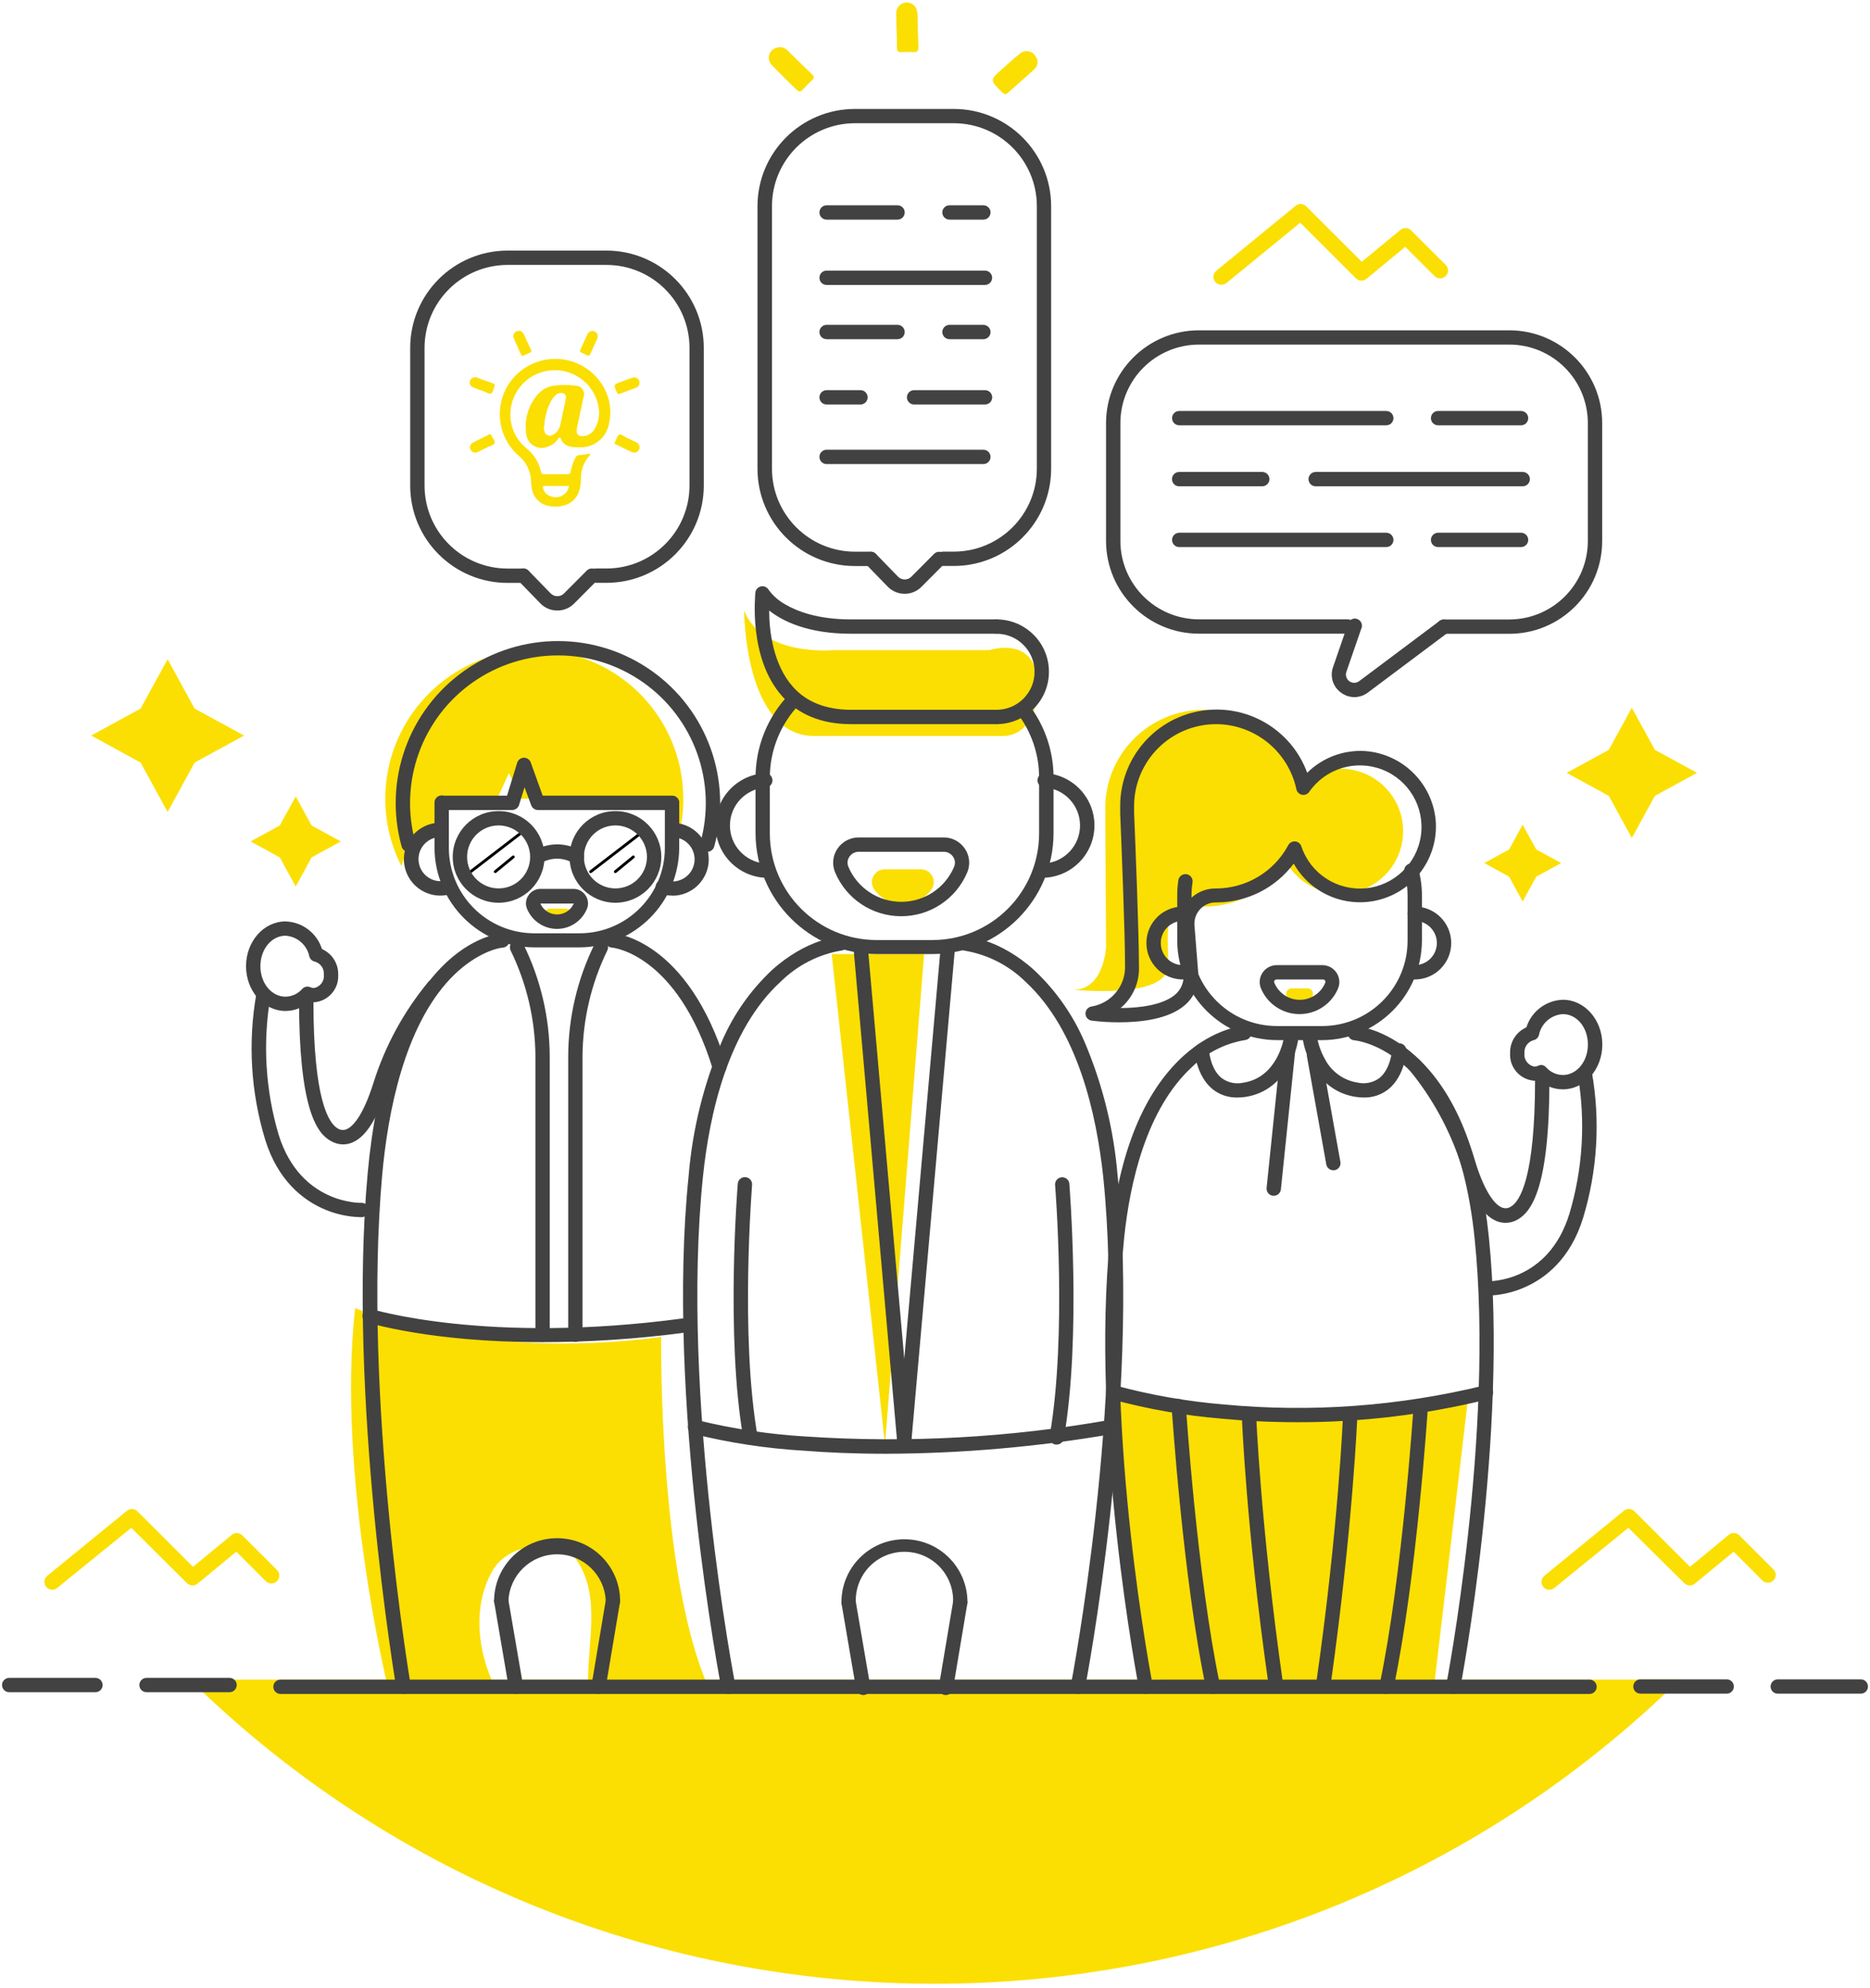 <?xml version="1.0" encoding="UTF-8"?>
<svg width="316px" height="336px" viewBox="0 0 316 336" version="1.1" xmlns="http://www.w3.org/2000/svg" xmlns:xlink="http://www.w3.org/1999/xlink">
    <!-- Generator: sketchtool 42 (36781) - http://www.bohemiancoding.com/sketch -->
    <title>801AD504-9157-4A33-8FB9-552B6019F758</title>
    <desc>Created with sketchtool.</desc>
    <defs></defs>
    <g id="grids-GUI" stroke="none" stroke-width="1" fill="none" fill-rule="evenodd">
        <g id="Ahaa-Slider-Xman-Simulation" transform="translate(-722, -143)" fill-rule="nonzero">
            <g id="-g-01_productive_social_media.svg" transform="translate(722, 143)">
                <g id="01_productive_social_media">
                    <g id="Layer_4">
                        <path d="M283.836,283.852 C213.935,352.391 101.974,352.391 32.074,283.852 L283.836,283.852 Z" id="Shape" fill="#FBDF02"></path>
                        <path d="M125.745,103.179 C125.745,103.179 125.745,124.388 137.618,124.388 L169.613,124.388 C169.613,124.388 175.324,124.591 175.324,115.886 C175.324,107.182 167.187,109.877 167.187,109.877 L140.801,109.877 C140.801,109.877 128.804,110.981 125.745,103.179 Z" id="Shape" fill="#FBDF02"></path>
                        <path d="M115.475,134.998 C115.477,137.394 115.135,139.779 114.46,142.078 L112.496,134.998 L88.029,134.998 L86.008,130.657 L83.514,136.057 L74.486,136.057 L74.486,139.496 C70.355,139.767 68.561,143.871 67.838,146.386 C63.119,137.104 64.609,125.878 71.586,118.146 C78.564,110.415 89.588,107.776 99.315,111.509 C109.042,115.243 115.462,124.576 115.464,134.986 L115.475,134.998 Z" id="Shape" fill="#FBDF02"></path>
                        <ellipse id="Oval" fill="#FBDF02" cx="203.414" cy="136.587" rx="16.646" ry="16.631"></ellipse>
                        <ellipse id="Oval" fill="#FBDF02" cx="226.538" cy="140.466" rx="10.563" ry="10.554"></ellipse>
                        <path d="M186.767,137.659 L186.903,160.085 C186.903,160.085 186.564,167.256 181.418,167.256 C181.418,167.256 197.41,168.97 197.41,163.118 C197.41,157.266 196.507,153.06 201.1,153.06 C205.693,153.06 186.767,137.659 186.767,137.659 Z" id="Shape" fill="#FBDF02"></path>
                        <polygon id="Shape" fill="#FBDF02" points="23.756 119.754 15.405 124.309 23.756 128.875 28.327 137.219 32.887 128.875 41.238 124.309 32.887 119.754 28.327 111.41"></polygon>
                        <polygon id="Shape" fill="#FBDF02" points="47.276 139.508 42.344 142.202 47.276 144.897 49.973 149.824 52.659 144.897 57.591 142.202 52.659 139.508 49.973 134.592"></polygon>
                        <polygon id="Shape" fill="#FBDF02" points="279.649 126.722 286.77 130.612 279.649 134.501 275.755 141.616 271.862 134.501 264.74 130.612 271.862 126.722 275.755 119.607"></polygon>
                        <polygon id="Shape" fill="#FBDF02" points="259.605 143.567 263.804 145.856 259.605 148.156 257.303 152.35 255.012 148.156 250.814 145.856 255.012 143.567 257.303 139.372"></polygon>
                        <path d="M187.76,236.463 L194.035,283.819 L242.338,284.946 L247.981,237.151 C247.981,237.151 210.219,241.559 187.76,236.463 Z" id="Shape" fill="#FBDF02"></path>
                        <polygon id="Shape" fill="#FBDF02" points="140.541 161.235 149.547 244.13 156.16 161.235"></polygon>
                        <path d="M111.729,225.943 C80.038,230.16 60.006,221.061 60.006,221.061 C56.891,249.452 65.457,284.777 65.457,284.777 L83.514,284.867 C80.648,278.869 79.982,271.698 82.894,266.071 C84.835,261.956 89.925,260.501 94.777,261.708 C95.394,261.799 95.978,262.047 96.47,262.43 C101.989,268.653 99.201,277.256 99.371,284.98 L119.685,285.081 C111.198,265.925 111.729,225.943 111.729,225.943 Z" id="Shape" fill="#FBDF02"></path>
                        <path d="M155.641,146.915 C156.441,146.923 157.171,147.369 157.541,148.076 C157.912,148.784 157.863,149.638 157.413,150.298 C156.298,151.87 154.489,152.805 152.56,152.805 C150.632,152.805 148.823,151.87 147.707,150.298 C147.258,149.638 147.208,148.784 147.579,148.076 C147.95,147.369 148.68,146.923 149.479,146.915 L155.641,146.915 Z" id="Shape" fill="#FBDF02"></path>
                        <path d="M220.94,167.03 C221.291,167.029 221.613,167.224 221.775,167.535 C221.937,167.846 221.911,168.221 221.708,168.507 C221.229,169.192 220.445,169.6 219.609,169.6 C218.773,169.6 217.989,169.192 217.51,168.507 C217.307,168.221 217.281,167.846 217.442,167.535 C217.604,167.224 217.926,167.029 218.277,167.03 L220.94,167.03 Z" id="Shape" fill="#FBDF02"></path>
                        <path d="M95.579,153.557 C95.93,153.555 96.252,153.75 96.413,154.061 C96.575,154.372 96.549,154.748 96.346,155.034 C95.867,155.718 95.083,156.126 94.247,156.126 C93.411,156.126 92.627,155.718 92.148,155.034 C91.945,154.748 91.919,154.372 92.081,154.061 C92.242,153.75 92.564,153.555 92.915,153.557 L95.579,153.557 Z" id="Shape" fill="#FBDF02"></path>
                        <path d="M79.553,147.547 C79.442,147.56 79.336,147.493 79.301,147.387 C79.265,147.28 79.309,147.164 79.406,147.107 L87.724,140.714 C87.792,140.662 87.884,140.65 87.963,140.683 C88.043,140.716 88.099,140.789 88.11,140.875 C88.121,140.96 88.086,141.045 88.017,141.097 L79.7,147.49 C79.659,147.525 79.607,147.545 79.553,147.547 Z" id="Shape" fill="#000000"></path>
                        <path d="M83.706,147.547 C83.6,147.556 83.501,147.493 83.464,147.393 C83.427,147.293 83.461,147.18 83.548,147.118 L86.584,144.627 C86.651,144.572 86.741,144.557 86.821,144.588 C86.902,144.618 86.96,144.689 86.974,144.774 C86.988,144.859 86.955,144.944 86.889,144.999 L83.853,147.49 C83.812,147.525 83.76,147.545 83.706,147.547 L83.706,147.547 Z" id="Shape" fill="#000000"></path>
                        <path d="M99.833,147.547 C99.722,147.56 99.617,147.493 99.581,147.387 C99.546,147.28 99.59,147.164 99.687,147.107 L108.004,140.714 C108.073,140.662 108.164,140.65 108.244,140.683 C108.323,140.716 108.379,140.789 108.391,140.875 C108.402,140.96 108.366,141.045 108.298,141.097 L99.98,147.49 C99.939,147.525 99.887,147.545 99.833,147.547 L99.833,147.547 Z" id="Shape" fill="#000000"></path>
                        <path d="M103.998,147.547 C103.892,147.556 103.792,147.493 103.755,147.393 C103.719,147.293 103.753,147.18 103.84,147.118 L106.876,144.627 C106.942,144.572 107.033,144.557 107.113,144.588 C107.194,144.618 107.252,144.689 107.266,144.774 C107.279,144.859 107.247,144.944 107.18,144.999 L104.145,147.49 C104.104,147.525 104.052,147.545 103.998,147.547 Z" id="Shape" fill="#000000"></path>
                        <path d="M8.848,268.665 C8.281,268.67 7.772,268.316 7.581,267.782 C7.39,267.248 7.559,266.652 8.002,266.297 L21.443,255.326 C21.972,254.895 22.743,254.934 23.226,255.416 L32.616,264.797 L39.161,259.397 C39.693,258.958 40.471,258.997 40.956,259.487 L46.802,265.327 C47.325,265.847 47.328,266.693 46.807,267.216 C46.287,267.739 45.441,267.741 44.917,267.221 L39.929,262.238 L33.383,267.639 C32.852,268.077 32.073,268.038 31.589,267.548 L22.188,258.201 L9.683,268.349 C9.449,268.547 9.154,268.659 8.848,268.665 Z" id="Shape" fill="#FBDF02"></path>
                        <path d="M261.829,268.665 C261.261,268.67 260.753,268.316 260.562,267.782 C260.371,267.248 260.54,266.652 260.982,266.297 L274.412,255.315 C274.942,254.883 275.712,254.922 276.195,255.405 L285.585,264.786 L292.131,259.385 C292.662,258.947 293.44,258.986 293.925,259.475 L299.771,265.316 C300.193,265.837 300.161,266.589 299.697,267.073 C299.233,267.556 298.482,267.62 297.943,267.221 L292.955,262.238 L286.409,267.639 C285.877,268.077 285.099,268.038 284.614,267.548 L275.168,258.201 L262.675,268.349 C262.438,268.55 262.139,268.661 261.829,268.665 L261.829,268.665 Z" id="Shape" fill="#FBDF02"></path>
                        <path d="M206.393,48.122 C205.826,48.128 205.317,47.773 205.126,47.239 C204.936,46.706 205.104,46.11 205.547,45.755 L218.943,34.773 C219.472,34.341 220.243,34.38 220.726,34.863 L230.116,44.244 L236.661,38.843 C237.193,38.405 237.971,38.444 238.456,38.933 L244.302,44.774 C244.822,45.294 244.822,46.137 244.302,46.657 C243.781,47.177 242.938,47.177 242.417,46.657 L237.463,41.718 L230.917,47.119 C230.386,47.557 229.607,47.518 229.123,47.029 L219.722,37.637 L207.228,47.852 C206.989,48.034 206.694,48.129 206.393,48.122 Z" id="Shape" fill="#FBDF02"></path>
                        <path d="M157.526,161.235 L148.136,161.235 C136.841,161.222 127.688,152.078 127.675,140.793 L127.675,131.412 C127.676,126.126 129.741,121.05 133.431,117.262 C133.895,116.782 134.661,116.77 135.141,117.234 C135.621,117.697 135.633,118.462 135.169,118.942 C131.91,122.289 130.087,126.776 130.09,131.446 L130.09,140.827 C130.09,150.79 138.175,158.867 148.148,158.867 L157.537,158.867 C167.51,158.867 175.594,150.79 175.594,140.827 L175.594,131.446 C175.605,127.499 174.303,123.659 171.893,120.532 C171.484,119.999 171.586,119.237 172.118,118.829 C172.651,118.421 173.414,118.522 173.823,119.054 C176.564,122.608 178.045,126.971 178.032,131.457 L178.032,140.838 C177.995,152.123 168.821,161.247 157.526,161.235 Z" id="Shape" fill="#424242"></path>
                        <path d="M97.949,160.107 L90.286,160.107 C80.989,160.07 73.462,152.55 73.425,143.262 L73.425,135.64 C73.425,134.971 73.968,134.428 74.638,134.428 C75.308,134.428 75.851,134.971 75.851,135.64 L75.851,143.262 C75.842,147.094 77.359,150.772 80.066,153.485 C82.774,156.199 86.451,157.725 90.286,157.728 L97.915,157.728 C105.884,157.722 112.343,151.269 112.349,143.307 L112.349,135.685 C112.349,135.016 112.892,134.473 113.562,134.473 C114.233,134.473 114.776,135.016 114.776,135.685 L114.776,143.307 C114.714,152.565 107.215,160.052 97.949,160.107 Z" id="Shape" fill="#424242"></path>
                        <path d="M123.071,286.277 C122.481,286.273 121.979,285.844 121.886,285.262 C121.795,284.777 112.473,236.395 116.378,198.612 C117.027,190.847 118.909,183.235 121.953,176.062 C123.925,171.476 126.821,167.346 130.463,163.93 C136.331,158.63 141.749,158.292 141.952,158.236 C142.383,158.208 142.797,158.411 143.037,158.771 C143.277,159.13 143.307,159.59 143.116,159.977 C142.925,160.364 142.541,160.62 142.11,160.649 L142.11,160.649 C138.272,161.318 134.729,163.139 131.953,165.869 C123.014,174.032 119.877,188.295 118.782,198.894 C114.922,236.328 124.165,284.348 124.267,284.833 C124.33,285.149 124.264,285.477 124.084,285.743 C123.904,286.01 123.624,286.194 123.308,286.254 L123.071,286.277 Z" id="Shape" fill="#424242"></path>
                        <path d="M182.14,286.277 L181.903,286.277 C181.587,286.217 181.307,286.033 181.127,285.766 C180.947,285.499 180.881,285.171 180.944,284.856 C181.034,284.371 190.288,236.373 186.429,198.917 C185.3,188.352 182.174,174.111 173.281,165.903 C170.504,163.173 166.961,161.352 163.124,160.682 C162.457,160.639 161.952,160.063 161.995,159.397 C162.039,158.731 162.615,158.226 163.282,158.27 C163.507,158.27 168.925,158.675 174.771,163.963 C178.412,167.38 181.309,171.51 183.28,176.096 C186.325,183.269 188.207,190.881 188.855,198.646 C192.76,236.44 183.438,284.811 183.348,285.296 C183.238,285.873 182.728,286.287 182.14,286.277 L182.14,286.277 Z" id="Shape" fill="#424242"></path>
                        <path d="M68.166,286.277 C67.575,286.279 67.069,285.855 66.969,285.273 C66.89,284.788 58.697,236.237 62.128,198.308 C63.584,182.184 67.771,170.469 74.542,163.512 C79.745,158.146 84.575,157.751 84.778,157.74 C85.445,157.69 86.026,158.19 86.076,158.856 C86.126,159.522 85.626,160.103 84.959,160.152 C83.503,160.277 79.779,161.528 76.122,165.373 C68.324,173.581 65.547,187.923 64.588,198.522 C61.202,236.136 69.328,284.371 69.407,284.856 C69.463,285.173 69.389,285.499 69.202,285.762 C69.016,286.024 68.732,286.202 68.414,286.254 L68.166,286.277 Z" id="Shape" fill="#424242"></path>
                        <path d="M121.558,181.463 C121.036,181.451 120.581,181.105 120.43,180.606 C114.403,161.133 103.501,160.141 103.377,160.141 C102.71,160.095 102.207,159.517 102.254,158.85 C102.301,158.184 102.88,157.682 103.546,157.728 C104.066,157.728 116.232,158.856 122.732,179.895 C122.846,180.258 122.782,180.653 122.56,180.961 C122.338,181.269 121.984,181.455 121.604,181.463 L121.558,181.463 Z" id="Shape" fill="#424242"></path>
                        <path d="M193.64,286.277 C193.061,286.276 192.564,285.864 192.455,285.296 C192.376,284.867 184.172,242.292 187.602,209.03 C189.07,194.846 193.245,184.541 200.017,178.418 C205.208,173.728 210.005,173.378 210.174,173.367 C210.841,173.323 211.417,173.828 211.46,174.494 C211.504,175.161 210.999,175.736 210.332,175.78 C206.985,176.348 203.891,177.921 201.461,180.29 C193.685,187.438 190.92,199.965 189.961,209.222 C186.575,242.134 194.69,284.348 194.78,284.766 C194.843,285.081 194.777,285.409 194.597,285.676 C194.417,285.942 194.137,286.126 193.821,286.186 L193.64,286.277 Z" id="Shape" fill="#424242"></path>
                        <path d="M245.566,286.277 L245.329,286.277 C245.012,286.217 244.733,286.033 244.553,285.766 C244.373,285.499 244.307,285.171 244.37,284.856 C244.449,284.439 252.574,242.202 249.189,209.312 C245.882,177.234 228.998,175.825 228.874,175.814 C228.207,175.773 227.7,175.2 227.74,174.534 C227.781,173.868 228.354,173.36 229.021,173.401 C229.224,173.401 234.009,173.762 239.178,178.452 C245.95,184.586 250.148,194.88 251.592,209.064 C254.978,242.326 246.83,284.901 246.74,285.329 C246.618,285.88 246.131,286.274 245.566,286.277 L245.566,286.277 Z" id="Shape" fill="#424242"></path>
                        <path d="M168.394,122.381 C167.724,122.381 167.181,121.838 167.181,121.169 C167.181,120.499 167.724,119.957 168.394,119.957 C171.947,119.957 174.827,117.079 174.827,113.53 C174.827,109.98 171.947,107.103 168.394,107.103 C167.724,107.103 167.181,106.56 167.181,105.891 C167.181,105.221 167.724,104.679 168.394,104.679 C173.287,104.679 177.253,108.641 177.253,113.53 C177.253,118.418 173.287,122.381 168.394,122.381 L168.394,122.381 Z" id="Shape" fill="#424242"></path>
                        <path d="M176.531,148.347 C175.861,148.347 175.318,147.805 175.318,147.135 C175.318,146.466 175.861,145.923 176.531,145.923 C179.9,145.679 182.508,142.877 182.508,139.502 C182.508,136.127 179.9,133.325 176.531,133.081 C175.861,133.081 175.318,132.538 175.318,131.869 C175.318,131.199 175.861,130.657 176.531,130.657 C181.244,130.895 184.943,134.782 184.943,139.496 C184.943,144.211 181.244,148.098 176.531,148.336 L176.531,148.347 Z" id="Shape" fill="#424242"></path>
                        <path d="M129.323,148.347 C124.61,148.109 120.911,144.222 120.911,139.508 C120.911,134.793 124.61,130.906 129.323,130.668 C129.993,130.668 130.536,131.211 130.536,131.88 C130.536,132.549 129.993,133.092 129.323,133.092 C125.954,133.337 123.346,136.139 123.346,139.513 C123.346,142.888 125.954,145.69 129.323,145.934 C129.993,145.934 130.536,146.477 130.536,147.147 C130.536,147.816 129.993,148.359 129.323,148.359 L129.323,148.347 Z" id="Shape" fill="#424242"></path>
                        <path d="M113.591,151.358 C112.871,151.358 112.157,151.232 111.48,150.986 C110.912,150.72 110.642,150.063 110.86,149.475 C111.078,148.886 111.71,148.563 112.315,148.731 C113.723,149.256 115.308,148.891 116.343,147.802 C117.378,146.714 117.662,145.113 117.065,143.736 C116.467,142.359 115.104,141.471 113.602,141.481 C112.932,141.481 112.389,140.938 112.389,140.269 C112.389,139.599 112.932,139.057 113.602,139.057 C117.008,139.057 119.77,141.815 119.77,145.219 C119.77,148.622 117.008,151.38 113.602,151.38 L113.591,151.358 Z" id="Shape" fill="#424242"></path>
                        <path d="M74.418,151.358 C72.215,151.358 70.178,150.183 69.077,148.277 C67.975,146.37 67.975,144.022 69.077,142.115 C70.178,140.209 72.215,139.034 74.418,139.034 C75.088,139.034 75.631,139.577 75.631,140.246 C75.631,140.916 75.088,141.458 74.418,141.458 C72.936,141.474 71.603,142.364 71.022,143.726 C70.44,145.089 70.72,146.665 71.735,147.745 C72.749,148.825 74.307,149.202 75.705,148.708 C76.31,148.54 76.942,148.864 77.16,149.452 C77.378,150.04 77.108,150.697 76.54,150.963 C75.861,151.219 75.143,151.352 74.418,151.358 Z" id="Shape" fill="#424242"></path>
                        <path d="M223.457,175.78 L215.828,175.78 C206.536,175.762 198.995,168.263 198.933,158.98 L198.933,151.313 C198.932,150.456 198.996,149.6 199.125,148.753 C199.192,148.326 199.481,147.967 199.885,147.811 C200.288,147.655 200.744,147.726 201.081,147.997 C201.418,148.268 201.584,148.698 201.518,149.125 C201.406,149.849 201.349,150.58 201.348,151.313 L201.348,158.98 C201.355,166.942 207.814,173.395 215.783,173.401 L223.457,173.401 C231.413,173.376 237.852,166.929 237.858,158.98 L237.858,151.313 C237.857,150.009 237.679,148.712 237.327,147.457 C237.21,147.04 237.325,146.592 237.628,146.283 C237.931,145.973 238.376,145.848 238.796,145.956 C239.216,146.063 239.547,146.386 239.663,146.803 C240.075,148.271 240.284,149.788 240.284,151.313 L240.284,158.98 C240.223,168.237 232.723,175.725 223.457,175.78 L223.457,175.78 Z" id="Shape" fill="#424242"></path>
                        <path d="M239.065,165.531 C238.395,165.531 237.852,164.988 237.852,164.319 C237.852,163.649 238.395,163.107 239.065,163.107 C241.132,163.107 242.806,161.433 242.806,159.369 C242.806,157.305 241.132,155.631 239.065,155.631 C238.395,155.631 237.852,155.088 237.852,154.419 C237.852,153.75 238.395,153.207 239.065,153.207 C242.472,153.207 245.233,155.966 245.233,159.369 C245.233,162.772 242.472,165.531 239.065,165.531 L239.065,165.531 Z" id="Shape" fill="#424242"></path>
                        <path d="M199.893,165.531 C196.486,165.531 193.725,162.772 193.725,159.369 C193.725,155.966 196.486,153.207 199.893,153.207 C200.563,153.207 201.106,153.75 201.106,154.419 C201.106,155.088 200.563,155.631 199.893,155.631 C197.826,155.631 196.151,157.305 196.151,159.369 C196.151,161.433 197.826,163.107 199.893,163.107 C200.563,163.107 201.106,163.649 201.106,164.319 C201.106,164.988 200.563,165.531 199.893,165.531 Z" id="Shape" fill="#424242"></path>
                        <path d="M168.394,122.381 L143.814,122.381 C138.871,122.381 134.943,120.791 132.156,117.645 C126.434,111.196 127.641,100.608 127.641,100.157 C127.695,99.633 128.083,99.204 128.6,99.099 C129.117,98.993 129.643,99.234 129.899,99.695 C130.65,100.716 131.617,101.558 132.731,102.164 C134.661,103.292 138.148,104.679 143.78,104.679 L168.36,104.679 C169.03,104.679 169.573,105.221 169.573,105.891 C169.573,106.56 169.03,107.103 168.36,107.103 L143.814,107.103 C136.444,107.103 132.212,104.949 129.978,103.179 C129.978,106.562 130.61,112.256 133.973,116.044 C136.23,118.637 139.616,119.957 143.814,119.957 L168.394,119.957 C169.064,119.957 169.607,120.499 169.607,121.169 C169.607,121.838 169.064,122.381 168.394,122.381 L168.394,122.381 Z" id="Shape" fill="#424242"></path>
                        <path d="M103.569,271.799 C102.902,271.799 102.361,271.259 102.361,270.593 C102.198,266.175 98.565,262.678 94.14,262.678 C89.715,262.678 86.082,266.175 85.918,270.593 C85.918,271.262 85.375,271.805 84.705,271.805 C84.035,271.805 83.492,271.262 83.492,270.593 C83.492,264.717 88.259,259.955 94.14,259.955 C100.021,259.955 104.788,264.717 104.788,270.593 C104.788,270.915 104.659,271.223 104.43,271.45 C104.201,271.676 103.891,271.802 103.569,271.799 L103.569,271.799 Z" id="Shape" fill="#424242"></path>
                        <path d="M113.591,136.892 L90.895,136.892 C90.388,136.888 89.937,136.568 89.767,136.091 L88.638,133.047 L87.713,136.035 C87.561,136.534 87.106,136.88 86.584,136.892 L74.666,136.892 C73.996,136.892 73.453,136.349 73.453,135.68 C73.453,135.01 73.996,134.468 74.666,134.468 L85.681,134.468 L87.419,128.83 C87.597,128.362 88.047,128.053 88.548,128.053 C89.049,128.053 89.498,128.362 89.676,128.83 L91.708,134.468 L113.557,134.468 C114.227,134.468 114.77,135.01 114.77,135.68 C114.77,136.349 114.227,136.892 113.557,136.892 L113.591,136.892 Z" id="Shape" fill="#424242"></path>
                        <path d="M87.182,286.277 C86.591,286.279 86.085,285.855 85.986,285.273 L83.514,270.784 C83.442,270.357 83.603,269.924 83.937,269.648 C84.27,269.372 84.726,269.294 85.133,269.445 C85.539,269.596 85.834,269.952 85.907,270.379 L88.39,284.856 C88.445,285.173 88.371,285.499 88.185,285.762 C87.998,286.024 87.715,286.202 87.397,286.254 L87.182,286.277 Z" id="Shape" fill="#424242"></path>
                        <path d="M101.143,286.277 L100.939,286.277 C100.621,286.224 100.338,286.047 100.151,285.784 C99.965,285.522 99.891,285.196 99.946,284.878 L102.373,270.401 C102.482,269.741 103.106,269.294 103.766,269.403 C104.427,269.512 104.874,270.136 104.765,270.796 L102.339,285.262 C102.244,285.848 101.737,286.279 101.143,286.277 L101.143,286.277 Z" id="Shape" fill="#424242"></path>
                        <path d="M162.266,271.98 C161.599,271.98 161.058,271.439 161.058,270.773 C161.17,267.766 159.628,264.938 157.038,263.402 C154.448,261.865 151.225,261.865 148.635,263.402 C146.046,264.938 144.504,267.766 144.615,270.773 C144.615,271.443 144.072,271.985 143.402,271.985 C142.732,271.985 142.189,271.443 142.189,270.773 C142.189,264.898 146.956,260.135 152.837,260.135 C158.718,260.135 163.485,264.898 163.485,270.773 C163.485,271.095 163.356,271.404 163.127,271.63 C162.898,271.857 162.588,271.983 162.266,271.98 L162.266,271.98 Z" id="Shape" fill="#424242"></path>
                        <path d="M145.868,286.457 C145.277,286.46 144.771,286.035 144.672,285.453 L142.2,270.976 C142.127,270.549 142.288,270.116 142.622,269.84 C142.956,269.563 143.412,269.486 143.819,269.637 C144.225,269.787 144.52,270.143 144.593,270.57 L147.075,285.048 C147.131,285.365 147.057,285.691 146.871,285.953 C146.684,286.216 146.4,286.393 146.082,286.446 L145.868,286.457 Z" id="Shape" fill="#424242"></path>
                        <path d="M159.84,286.457 L159.636,286.457 C159.318,286.405 159.035,286.227 158.848,285.965 C158.662,285.702 158.588,285.376 158.643,285.059 L161.07,270.604 C161.179,269.944 161.803,269.497 162.464,269.606 C163.124,269.715 163.571,270.339 163.462,270.999 L161.036,285.476 C160.927,286.049 160.423,286.462 159.84,286.457 L159.84,286.457 Z" id="Shape" fill="#424242"></path>
                        <path d="M189.137,172.769 C187.579,172.774 186.022,172.68 184.476,172.488 C183.879,172.405 183.433,171.895 183.433,171.292 C183.433,170.69 183.879,170.179 184.476,170.097 C187.74,169.546 190.127,166.718 190.119,163.411 C190.119,157.616 189.487,142.135 189.295,137.478 L189.295,136.238 C189.275,128.335 194.94,121.558 202.727,120.169 C210.515,118.78 218.176,123.179 220.895,130.6 C223.471,128.048 227.013,126.711 230.635,126.925 L230.635,126.925 C237.168,127.38 242.327,132.646 242.643,139.181 C242.861,145.099 238.998,150.397 233.292,152.004 C227.587,153.61 221.522,151.107 218.616,145.946 C215.54,150.078 210.689,152.512 205.535,152.508 L205.4,152.508 C204.402,152.517 203.453,152.94 202.779,153.676 C202.105,154.411 201.767,155.393 201.845,156.387 L202.5,164.663 L202.5,164.753 C202.555,166.705 201.726,168.578 200.242,169.849 C197.5,172.262 192.704,172.769 189.137,172.769 Z M205.513,122.381 C197.855,122.387 191.649,128.587 191.643,136.238 L191.643,137.365 L191.643,137.365 C191.835,141.999 192.467,157.559 192.467,163.411 C192.553,166.079 191.409,168.639 189.363,170.357 C192.647,170.357 196.541,169.827 198.572,168.101 C199.518,167.301 200.05,166.115 200.017,164.877 L199.373,156.646 C199.242,154.982 199.807,153.339 200.935,152.108 C202.062,150.877 203.651,150.168 205.321,150.151 L205.468,150.151 C210.56,150.152 215.244,147.365 217.668,142.89 C217.882,142.433 218.359,142.158 218.863,142.201 C219.367,142.244 219.79,142.595 219.925,143.082 C221.466,147.65 225.946,150.563 230.751,150.121 C235.556,149.678 239.428,145.997 240.108,141.224 C240.788,136.451 238.098,131.837 233.608,130.072 C229.117,128.308 224.001,129.856 221.245,133.814 C220.971,134.212 220.485,134.409 220.011,134.313 C219.536,134.217 219.165,133.848 219.067,133.374 C217.69,126.986 212.053,122.414 205.513,122.381 Z" id="Shape" fill="#424242"></path>
                        <path d="M152.289,154.842 C147.407,154.85 142.999,151.923 141.117,147.423 C140.569,146.12 140.713,144.628 141.5,143.454 C142.296,142.25 143.645,141.526 145.089,141.526 L159.478,141.526 C160.923,141.526 162.271,142.25 163.067,143.454 C163.855,144.628 163.999,146.12 163.451,147.423 C161.57,151.919 157.168,154.846 152.289,154.842 Z M145.1,143.95 C144.469,143.951 143.88,144.269 143.532,144.796 C143.19,145.294 143.127,145.931 143.362,146.487 C144.877,150.076 148.397,152.409 152.295,152.409 C156.194,152.409 159.713,150.076 161.228,146.487 C161.464,145.931 161.4,145.294 161.058,144.796 C160.71,144.269 160.121,143.951 159.49,143.95 L145.1,143.95 Z" id="Shape" fill="#424242"></path>
                        <path d="M94.134,156.984 C91.916,156.984 89.916,155.649 89.067,153.602 C88.755,152.862 88.835,152.015 89.281,151.347 C89.72,150.653 90.48,150.229 91.301,150.219 L96.944,150.219 C97.765,150.229 98.525,150.653 98.964,151.347 C99.41,152.015 99.491,152.862 99.179,153.602 C98.333,155.642 96.344,156.975 94.134,156.984 L94.134,156.984 Z M91.313,152.7 C91.804,153.818 92.911,154.541 94.134,154.541 C95.357,154.541 96.464,153.818 96.956,152.7 L91.313,152.7 Z" id="Shape" fill="#424242"></path>
                        <path d="M219.609,171.383 C216.758,171.389 214.185,169.68 213.086,167.053 C212.719,166.179 212.816,165.179 213.345,164.392 C213.877,163.591 214.775,163.108 215.738,163.107 L223.457,163.107 C224.42,163.108 225.318,163.591 225.85,164.392 C226.379,165.179 226.476,166.179 226.109,167.053 C225.013,169.673 222.451,171.38 219.609,171.383 L219.609,171.383 Z M215.738,165.531 C215.584,165.528 215.439,165.605 215.354,165.734 C215.288,165.853 215.288,165.998 215.354,166.117 C216.078,167.844 217.769,168.967 219.643,168.967 C221.516,168.967 223.207,167.844 223.931,166.117 C223.997,165.998 223.997,165.853 223.931,165.734 C223.846,165.605 223.702,165.528 223.547,165.531 L215.738,165.531 Z" id="Shape" fill="#424242"></path>
                        <path d="M152.82,244.863 C152.183,244.864 151.654,244.371 151.612,243.735 L144.22,160.107 C144.182,159.676 144.377,159.258 144.731,159.009 C145.086,158.76 145.546,158.72 145.939,158.902 C146.331,159.084 146.597,159.462 146.635,159.893 L154.039,243.544 C154.067,243.867 153.963,244.189 153.75,244.435 C153.538,244.681 153.235,244.831 152.91,244.852 L152.82,244.863 Z" id="Shape" fill="#424242"></path>
                        <path d="M152.82,244.863 L152.707,244.863 C152.382,244.843 152.079,244.693 151.867,244.446 C151.654,244.2 151.55,243.879 151.578,243.555 L158.971,159.927 C159.003,159.496 159.263,159.115 159.653,158.927 C160.042,158.74 160.503,158.774 160.86,159.017 C161.218,159.261 161.418,159.676 161.386,160.107 L153.994,243.735 C153.953,244.358 153.444,244.847 152.82,244.863 Z" id="Shape" fill="#424242"></path>
                        <path d="M126.818,244.13 C126.227,244.133 125.721,243.708 125.621,243.126 C122.585,225.819 124.651,200.281 124.673,200.044 C124.71,199.613 124.973,199.234 125.365,199.05 C125.757,198.866 126.217,198.905 126.573,199.151 C126.928,199.398 127.125,199.816 127.088,200.247 C127.088,200.495 125.034,225.718 128.014,242.709 C128.07,243.025 127.997,243.349 127.813,243.612 C127.629,243.874 127.348,244.052 127.032,244.107 L126.818,244.13 Z" id="Shape" fill="#424242"></path>
                        <path d="M178.563,244.13 L178.348,244.13 C178.032,244.075 177.751,243.897 177.567,243.634 C177.383,243.372 177.311,243.047 177.366,242.732 C180.346,225.729 178.314,200.518 178.292,200.27 C178.255,199.839 178.452,199.421 178.808,199.174 C179.163,198.927 179.623,198.888 180.015,199.073 C180.407,199.257 180.671,199.636 180.707,200.067 C180.707,200.326 182.795,225.842 179.759,243.149 C179.65,243.722 179.146,244.135 178.563,244.13 L178.563,244.13 Z" id="Shape" fill="#424242"></path>
                        <path d="M149.694,245.686 C144.299,245.686 139.661,245.472 135.857,245.167 C129.53,244.799 123.251,243.844 117.101,242.315 C116.459,242.128 116.09,241.456 116.277,240.815 C116.464,240.174 117.136,239.805 117.778,239.992 L117.778,239.992 C123.802,241.47 129.948,242.398 136.14,242.766 C153.337,243.913 170.61,242.97 187.58,239.958 C188.241,239.846 188.867,240.29 188.979,240.95 C189.091,241.61 188.647,242.236 187.986,242.348 C175.337,244.525 162.529,245.641 149.694,245.686 L149.694,245.686 Z" id="Shape" fill="#424242"></path>
                        <path d="M91.414,226.823 C72.827,226.823 62.455,223.598 61.868,223.44 C61.359,223.162 61.12,222.56 61.299,222.009 C61.479,221.457 62.026,221.111 62.602,221.185 L62.602,221.185 C62.794,221.241 82.262,227.262 115.419,222.809 C115.848,222.75 116.276,222.925 116.542,223.267 C116.807,223.61 116.869,224.067 116.705,224.468 C116.541,224.869 116.176,225.152 115.746,225.21 C107.681,226.289 99.552,226.827 91.414,226.823 L91.414,226.823 Z" id="Shape" fill="#424242"></path>
                        <path d="M91.685,226.789 C91.018,226.789 90.478,226.249 90.478,225.582 L90.478,178.61 C90.456,172.355 89.013,166.186 86.257,160.57 C86.021,159.996 86.259,159.338 86.807,159.047 C87.355,158.755 88.034,158.926 88.378,159.442 C91.341,165.399 92.886,171.959 92.893,178.61 L92.893,225.582 C92.893,226.249 92.352,226.789 91.685,226.789 L91.685,226.789 Z" id="Shape" fill="#424242"></path>
                        <path d="M97.226,226.789 C96.56,226.789 96.019,226.249 96.019,225.582 L96.019,178.61 C96.025,171.959 97.57,165.399 100.533,159.442 C100.878,158.926 101.557,158.755 102.105,159.047 C102.653,159.338 102.89,159.996 102.655,160.57 C99.905,166.188 98.462,172.356 98.434,178.61 L98.434,225.582 C98.434,226.249 97.893,226.789 97.226,226.789 L97.226,226.789 Z" id="Shape" fill="#424242"></path>
                        <path d="M209.068,185.477 C207.557,185.511 206.082,185.012 204.903,184.067 C202.15,181.812 201.879,177.764 201.879,177.595 C201.841,176.929 202.352,176.358 203.019,176.321 C203.686,176.284 204.257,176.794 204.294,177.46 C204.294,177.516 204.52,180.662 206.438,182.195 C207.49,182.974 208.828,183.258 210.106,182.973 C215.93,182.071 216.945,175.453 216.957,175.385 C217.053,174.722 217.67,174.263 218.333,174.359 C218.997,174.456 219.457,175.072 219.36,175.735 C218.943,178.655 216.539,184.439 210.479,185.375 C210.012,185.445 209.54,185.479 209.068,185.477 L209.068,185.477 Z" id="Shape" fill="#424242"></path>
                        <path d="M230.466,185.477 C229.993,185.475 229.522,185.437 229.055,185.364 C222.994,184.428 220.591,178.599 220.173,175.723 C220.076,175.06 220.536,174.444 221.2,174.348 C221.864,174.251 222.48,174.711 222.577,175.374 C222.81,176.623 223.244,177.827 223.863,178.937 C224.96,181.096 227.032,182.595 229.427,182.962 C230.709,183.25 232.052,182.966 233.106,182.184 C235.014,180.639 235.239,177.482 235.239,177.46 C235.264,177.029 235.516,176.643 235.902,176.449 C236.288,176.254 236.748,176.28 237.109,176.517 C237.471,176.753 237.679,177.164 237.655,177.595 C237.655,177.764 237.384,181.835 234.63,184.067 C233.451,185.012 231.976,185.511 230.466,185.477 L230.466,185.477 Z" id="Shape" fill="#424242"></path>
                        <path d="M215.286,202.085 L215.162,202.085 C214.833,202.065 214.526,201.912 214.313,201.661 C214.1,201.409 213.999,201.082 214.034,200.754 L216.437,177.528 C216.506,176.861 217.102,176.377 217.769,176.445 C218.436,176.514 218.921,177.109 218.853,177.776 L216.449,201.002 C216.387,201.603 215.89,202.065 215.286,202.085 Z" id="Shape" fill="#424242"></path>
                        <path d="M225.319,197.778 C224.732,197.782 224.227,197.363 224.123,196.786 L220.85,178.52 C220.774,178.095 220.93,177.661 221.26,177.382 C221.59,177.104 222.044,177.022 222.45,177.168 C222.857,177.314 223.155,177.666 223.231,178.091 L226.504,196.357 C226.563,196.674 226.493,197.002 226.308,197.267 C226.124,197.532 225.841,197.712 225.522,197.766 L225.319,197.778 Z" id="Shape" fill="#424242"></path>
                        <path d="M219.259,240.353 C214.417,240.353 210.106,240.105 206.495,239.755 C200.165,239.237 193.898,238.135 187.772,236.463 C187.133,236.267 186.774,235.59 186.97,234.952 C187.167,234.314 187.844,233.955 188.483,234.151 C194.479,235.769 200.61,236.841 206.799,237.354 C221.548,238.742 236.424,237.656 250.814,234.14 C251.233,234.035 251.676,234.162 251.977,234.473 C252.277,234.783 252.389,235.23 252.27,235.645 C252.151,236.06 251.82,236.381 251.401,236.485 C240.884,239.074 230.09,240.373 219.259,240.353 L219.259,240.353 Z" id="Shape" fill="#424242"></path>
                        <path d="M204.926,286.277 C204.375,286.252 203.91,285.858 203.797,285.318 C199.881,266.725 198.008,237.962 197.985,237.714 C197.942,237.048 198.447,236.473 199.114,236.429 C199.781,236.385 200.357,236.89 200.4,237.557 C200.4,237.838 202.285,266.398 206.167,284.822 C206.234,285.136 206.173,285.464 205.997,285.733 C205.821,286.001 205.545,286.189 205.231,286.254 L204.926,286.277 Z" id="Shape" fill="#424242"></path>
                        <path d="M234.291,286.277 L234.043,286.277 C233.728,286.211 233.453,286.024 233.277,285.755 C233.101,285.486 233.04,285.159 233.106,284.845 C236.989,266.421 238.851,237.872 238.873,237.579 C238.902,237.148 239.158,236.765 239.546,236.574 C239.933,236.383 240.394,236.413 240.753,236.653 C241.113,236.893 241.317,237.306 241.289,237.737 C241.289,238.03 239.393,266.759 235.476,285.341 C235.35,285.891 234.857,286.28 234.291,286.277 Z" id="Shape" fill="#424242"></path>
                        <path d="M215.557,285.747 C214.955,285.747 214.445,285.305 214.361,284.709 C210.569,258.179 209.847,239.383 209.847,239.203 C209.822,238.533 210.345,237.97 211.015,237.946 C211.685,237.921 212.248,238.443 212.273,239.112 C212.273,239.293 213.029,257.976 216.787,284.371 C216.836,284.69 216.754,285.015 216.561,285.273 C216.368,285.531 216.08,285.702 215.76,285.747 L215.557,285.747 Z" id="Shape" fill="#424242"></path>
                        <path d="M223.638,285.747 L223.457,285.747 C223.138,285.702 222.849,285.531 222.656,285.273 C222.463,285.015 222.382,284.69 222.43,284.371 C226.211,257.965 226.944,239.27 226.944,239.112 C226.969,238.443 227.533,237.921 228.203,237.946 C228.873,237.97 229.396,238.533 229.371,239.203 C229.371,239.394 228.603,258.179 224.857,284.709 C224.771,285.313 224.248,285.758 223.638,285.747 Z" id="Shape" fill="#424242"></path>
                        <path d="M84.259,152.564 C79.977,152.564 76.506,149.096 76.506,144.818 C76.506,140.54 79.977,137.072 84.259,137.072 C88.541,137.072 92.012,140.54 92.012,144.818 C92.006,149.094 88.539,152.558 84.259,152.564 L84.259,152.564 Z M84.259,139.496 C81.317,139.496 78.932,141.879 78.932,144.818 C78.932,147.757 81.317,150.14 84.259,150.14 C87.201,150.14 89.586,147.757 89.586,144.818 C89.58,141.882 87.199,139.503 84.259,139.496 Z" id="Shape" fill="#424242"></path>
                        <path d="M97.463,146.025 C97.245,146.025 97.031,145.967 96.843,145.856 C95.235,144.91 93.249,144.871 91.606,145.754 C91.223,145.977 90.749,145.972 90.371,145.742 C89.992,145.512 89.77,145.093 89.793,144.651 C89.815,144.208 90.078,143.814 90.478,143.623 C92.868,142.338 95.756,142.394 98.095,143.77 C98.576,144.042 98.81,144.606 98.663,145.138 C98.517,145.671 98.027,146.036 97.475,146.025 L97.463,146.025 Z" id="Shape" fill="#424242"></path>
                        <path d="M103.998,152.564 C99.716,152.564 96.245,149.096 96.245,144.818 C96.245,140.54 99.716,137.072 103.998,137.072 C108.28,137.072 111.751,140.54 111.751,144.818 C111.745,149.094 108.277,152.558 103.998,152.564 L103.998,152.564 Z M103.998,139.496 C101.056,139.496 98.671,141.879 98.671,144.818 C98.671,147.757 101.056,150.14 103.998,150.14 C106.94,150.14 109.325,147.757 109.325,144.818 C109.319,141.882 106.937,139.503 103.998,139.496 Z" id="Shape" fill="#424242"></path>
                        <path d="M254.414,206.663 C253.911,206.662 253.414,206.566 252.947,206.381 C250.588,205.456 248.624,202.367 246.931,196.932 C245.042,191.044 242.055,185.566 238.129,180.786 C237.686,180.285 237.734,179.52 238.236,179.078 C238.738,178.636 239.503,178.684 239.946,179.185 C244.113,184.201 247.271,189.975 249.245,196.188 C251.13,202.243 252.924,203.742 253.838,204.081 C254.319,204.271 254.861,204.216 255.294,203.934 C256.829,203.054 259.402,199.097 259.402,182.41 C259.402,181.74 259.945,181.198 260.615,181.198 C261.285,181.198 261.829,181.74 261.829,182.41 C261.829,200.856 258.781,204.723 256.49,206.088 C255.861,206.458 255.145,206.656 254.414,206.663 L254.414,206.663 Z" id="Shape" fill="#424242"></path>
                        <path d="M251.367,218.964 L251.197,218.964 C250.764,218.948 250.372,218.702 250.169,218.319 C249.967,217.936 249.984,217.474 250.214,217.107 C250.445,216.74 250.854,216.523 251.288,216.54 L251.288,216.54 C251.705,216.54 261.648,216.731 265.214,205.095 C267.474,197.504 267.957,189.495 266.625,181.688 C266.482,181.034 266.896,180.388 267.55,180.245 C268.205,180.102 268.852,180.516 268.995,181.169 C270.446,189.379 269.944,197.815 267.528,205.794 C265.384,212.808 261.072,216.01 257.845,217.464 C255.81,218.398 253.606,218.908 251.367,218.964 Z" id="Shape" fill="#424242"></path>
                        <path d="M264.086,184.101 C262.601,184.093 261.17,183.548 260.057,182.568 C259.812,182.619 259.562,182.646 259.312,182.646 C256.891,182.495 255.046,180.421 255.181,178.001 C255.118,176.118 256.209,174.385 257.935,173.626 C258.787,170.92 261.259,169.048 264.097,168.958 C267.776,168.958 270.767,172.341 270.767,176.524 C270.767,180.707 267.787,184.101 264.086,184.101 Z M260.373,179.974 C260.712,179.975 261.036,180.118 261.264,180.369 C261.978,181.183 263.003,181.658 264.086,181.677 C266.422,181.677 268.329,179.422 268.329,176.524 C268.329,173.626 266.456,171.383 264.086,171.383 C262.095,171.514 260.441,172.967 260.057,174.923 C259.936,175.378 259.562,175.721 259.097,175.802 C258.143,176.092 257.522,177.009 257.608,178.001 C257.479,179.091 258.237,180.088 259.323,180.256 C259.514,180.255 259.703,180.213 259.876,180.132 C260.039,180.043 260.221,179.993 260.407,179.986 L260.373,179.974 Z" id="Shape" fill="#424242"></path>
                        <path d="M57.941,193.403 C57.208,193.39 56.492,193.184 55.864,192.805 C54.916,192.264 53.517,191.137 52.411,187.608 C51.169,183.65 50.537,177.46 50.537,169.184 C50.537,168.514 51.081,167.972 51.751,167.972 C52.421,167.972 52.964,168.514 52.964,169.184 C52.964,185.86 55.537,189.829 57.072,190.708 C57.505,190.99 58.047,191.045 58.528,190.855 C59.431,190.494 61.225,188.994 63.121,182.962 C65.081,176.739 68.227,170.954 72.387,165.925 C72.829,165.424 73.595,165.376 74.096,165.818 C74.598,166.26 74.646,167.025 74.204,167.526 C70.297,172.311 67.33,177.789 65.457,183.672 C63.764,189.107 61.801,192.197 59.442,193.121 C58.964,193.311 58.455,193.406 57.941,193.403 L57.941,193.403 Z" id="Shape" fill="#424242"></path>
                        <path d="M60.943,205.704 C58.709,205.651 56.509,205.144 54.476,204.216 C51.248,202.761 46.937,199.548 44.793,192.546 C42.377,184.566 41.875,176.131 43.326,167.921 C43.469,167.267 44.116,166.853 44.77,166.997 C45.425,167.14 45.839,167.786 45.696,168.44 C44.366,176.243 44.848,184.248 47.107,191.836 C50.786,203.539 60.943,203.291 61.067,203.28 C61.737,203.255 62.3,203.778 62.325,204.447 C62.35,205.116 61.827,205.679 61.157,205.704 L60.943,205.704 Z" id="Shape" fill="#424242"></path>
                        <path d="M48.246,170.853 C44.567,170.853 41.577,167.47 41.577,163.287 C41.577,159.104 44.567,155.721 48.246,155.721 C51.085,155.811 53.556,157.683 54.408,160.389 C56.13,161.152 57.216,162.883 57.151,164.764 C57.273,167.167 55.445,169.224 53.043,169.387 C52.793,169.386 52.543,169.36 52.298,169.308 C51.181,170.298 49.74,170.847 48.246,170.853 L48.246,170.853 Z M48.246,158.134 C45.91,158.134 44.003,160.389 44.003,163.287 C44.003,166.185 45.91,168.44 48.246,168.44 C49.329,168.42 50.353,167.945 51.068,167.132 C51.423,166.743 51.989,166.629 52.467,166.85 C52.641,166.93 52.829,166.973 53.02,166.974 C54.102,166.8 54.853,165.805 54.724,164.719 C54.81,163.726 54.189,162.81 53.235,162.52 C52.771,162.439 52.396,162.096 52.275,161.641 C51.877,159.698 50.227,158.262 48.246,158.134 L48.246,158.134 Z" id="Shape" fill="#424242"></path>
                        <path d="M119.482,143.95 C119.11,143.94 118.763,143.758 118.543,143.459 C118.322,143.159 118.252,142.775 118.353,142.417 C121.184,132.25 117.311,121.403 108.678,115.323 C100.045,109.243 88.517,109.243 79.884,115.323 C71.251,121.403 67.378,132.25 70.208,142.417 C70.325,142.834 70.211,143.281 69.908,143.591 C69.605,143.9 69.16,144.025 68.74,143.918 C68.32,143.81 67.989,143.488 67.872,143.071 C64.764,131.916 69.013,120.014 78.485,113.342 C87.957,106.67 100.605,106.67 110.077,113.342 C119.549,120.014 123.798,131.916 120.689,143.071 C120.539,143.607 120.039,143.971 119.482,143.95 Z" id="Shape" fill="#424242"></path>
                        <path d="M102.486,98.5 L100.68,98.5 C100.01,98.5 99.467,97.957 99.467,97.288 C99.467,96.618 100.01,96.076 100.68,96.076 L102.486,96.076 C110.231,96.069 116.507,89.798 116.514,82.061 L116.514,58.789 C116.507,51.051 110.231,44.78 102.486,44.774 L85.771,44.774 C78.026,44.78 71.75,51.051 71.743,58.789 L71.743,82.072 C71.75,89.81 78.026,96.081 85.771,96.087 L88.435,96.087 C89.105,96.087 89.648,96.63 89.648,97.299 C89.648,97.968 89.105,98.511 88.435,98.511 L85.771,98.511 C76.686,98.505 69.323,91.148 69.317,82.072 L69.317,58.789 C69.323,49.712 76.686,42.356 85.771,42.35 L102.474,42.35 C111.559,42.356 118.923,49.712 118.929,58.789 L118.929,82.072 C118.916,91.14 111.562,98.487 102.486,98.5 Z" id="Shape" fill="#424242"></path>
                        <path d="M94.157,103.179 L94.157,103.179 C93.084,103.178 92.058,102.743 91.313,101.973 L87.588,98.139 C87.121,97.66 87.131,96.892 87.611,96.425 C88.091,95.958 88.859,95.968 89.326,96.448 L93.051,100.281 C93.346,100.586 93.754,100.758 94.179,100.755 L94.179,100.755 C94.603,100.761 95.01,100.594 95.308,100.293 L99.145,96.437 C99.449,96.13 99.894,96.01 100.312,96.12 C100.729,96.23 101.056,96.555 101.169,96.971 C101.283,97.388 101.165,97.833 100.86,98.139 L97.023,101.995 C96.269,102.763 95.234,103.19 94.157,103.179 L94.157,103.179 Z" id="Shape" fill="#424242"></path>
                        <path d="M161.183,95.647 L159.377,95.647 C158.707,95.647 158.164,95.105 158.164,94.435 C158.164,93.766 158.707,93.223 159.377,93.223 L161.183,93.223 C168.928,93.217 175.204,86.946 175.211,79.208 L175.211,34.84 C175.204,27.103 168.928,20.831 161.183,20.825 L144.457,20.825 C136.721,20.844 130.458,27.111 130.452,34.84 L130.452,79.208 C130.452,86.941 136.717,93.216 144.457,93.234 L147.121,93.234 C147.791,93.234 148.334,93.777 148.334,94.446 C148.334,95.116 147.791,95.659 147.121,95.659 L144.457,95.659 C135.372,95.652 128.009,88.296 128.003,79.219 L128.003,34.84 C128.015,25.768 135.377,18.419 144.457,18.412 L161.16,18.412 C170.245,18.412 177.613,25.764 177.626,34.84 L177.626,79.208 C177.62,88.28 170.263,95.635 161.183,95.647 L161.183,95.647 Z" id="Shape" fill="#424242"></path>
                        <path d="M152.854,100.349 L152.854,100.349 C151.781,100.348 150.755,99.913 150.01,99.143 L146.285,95.309 C145.818,94.83 145.828,94.062 146.308,93.595 C146.788,93.128 147.556,93.138 148.023,93.618 L151.748,97.451 C152.043,97.756 152.451,97.927 152.876,97.925 C153.3,97.933 153.709,97.766 154.005,97.463 L157.842,93.606 C158.313,93.133 159.078,93.131 159.552,93.601 C160.025,94.071 160.028,94.836 159.557,95.309 L155.72,99.165 C154.966,99.933 153.931,100.36 152.854,100.349 Z" id="Shape" fill="#424242"></path>
                        <path d="M255.057,107.114 L243.986,107.114 C243.316,107.114 242.773,106.571 242.773,105.902 C242.773,105.233 243.316,104.69 243.986,104.69 L255.057,104.69 C262.376,104.678 268.305,98.753 268.318,91.442 L268.318,71.496 C268.312,64.18 262.38,58.249 255.057,58.236 L202.59,58.236 C195.271,58.249 189.342,64.173 189.329,71.485 L189.329,91.419 C189.342,98.731 195.271,104.655 202.59,104.667 L227.746,104.667 C228.416,104.667 228.959,105.21 228.959,105.879 C228.959,106.549 228.416,107.092 227.746,107.092 L202.59,107.092 C193.931,107.079 186.915,100.07 186.903,91.419 L186.903,71.496 C186.915,62.845 193.931,55.836 202.59,55.823 L255.057,55.823 C263.716,55.836 270.732,62.845 270.744,71.496 L270.744,91.43 C270.738,100.085 263.72,107.102 255.057,107.114 L255.057,107.114 Z" id="Shape" fill="#424242"></path>
                        <path d="M228.886,117.814 C228.073,117.813 227.282,117.552 226.628,117.07 C225.253,116.096 224.694,114.326 225.263,112.74 L227.757,105.513 C227.849,105.05 228.203,104.684 228.662,104.575 C229.121,104.466 229.602,104.634 229.893,105.005 C230.183,105.377 230.231,105.883 230.014,106.302 L227.52,113.53 C227.314,114.112 227.515,114.761 228.015,115.125 C228.515,115.489 229.195,115.482 229.687,115.108 L243.23,104.961 C243.766,104.559 244.526,104.667 244.928,105.203 C245.33,105.738 245.222,106.498 244.686,106.9 L231.143,117.048 C230.492,117.537 229.701,117.806 228.886,117.814 Z" id="Shape" fill="#424242"></path>
                        <path d="M234.258,71.879 L199.272,71.879 C198.602,71.879 198.059,71.337 198.059,70.667 C198.059,69.998 198.602,69.455 199.272,69.455 L234.258,69.455 C234.928,69.455 235.471,69.998 235.471,70.667 C235.471,71.337 234.928,71.879 234.258,71.879 L234.258,71.879 Z" id="Shape" fill="#424242"></path>
                        <path d="M257.314,82.185 L222.329,82.185 C221.659,82.185 221.115,81.642 221.115,80.973 C221.115,80.303 221.659,79.761 222.329,79.761 L257.314,79.761 C257.984,79.761 258.527,80.303 258.527,80.973 C258.527,81.642 257.984,82.185 257.314,82.185 L257.314,82.185 Z" id="Shape" fill="#424242"></path>
                        <path d="M257.032,71.879 L243.015,71.879 C242.345,71.879 241.802,71.337 241.802,70.667 C241.802,69.998 242.345,69.455 243.015,69.455 L257.032,69.455 C257.702,69.455 258.245,69.998 258.245,70.667 C258.245,71.337 257.702,71.879 257.032,71.879 L257.032,71.879 Z" id="Shape" fill="#424242"></path>
                        <path d="M151.669,37.118 L139.683,37.118 C139.013,37.118 138.47,36.575 138.47,35.906 C138.47,35.236 139.013,34.694 139.683,34.694 L151.669,34.694 C152.339,34.694 152.882,35.236 152.882,35.906 C152.882,36.575 152.339,37.118 151.669,37.118 L151.669,37.118 Z" id="Shape" fill="#424242"></path>
                        <path d="M166.442,48.156 L139.683,48.156 C139.013,48.156 138.47,47.614 138.47,46.944 C138.47,46.275 139.013,45.732 139.683,45.732 L166.442,45.732 C167.112,45.732 167.655,46.275 167.655,46.944 C167.655,47.614 167.112,48.156 166.442,48.156 L166.442,48.156 Z" id="Shape" fill="#424242"></path>
                        <path d="M166.171,37.118 L160.449,37.118 C159.779,37.118 159.236,36.575 159.236,35.906 C159.236,35.236 159.779,34.694 160.449,34.694 L166.171,34.694 C166.841,34.694 167.384,35.236 167.384,35.906 C167.384,36.575 166.841,37.118 166.171,37.118 L166.171,37.118 Z" id="Shape" fill="#424242"></path>
                        <path d="M151.669,57.323 L139.683,57.323 C139.013,57.323 138.47,56.78 138.47,56.111 C138.47,55.441 139.013,54.899 139.683,54.899 L151.669,54.899 C152.339,54.899 152.882,55.441 152.882,56.111 C152.882,56.78 152.339,57.323 151.669,57.323 L151.669,57.323 Z" id="Shape" fill="#424242"></path>
                        <path d="M166.442,68.361 L154.468,68.361 C153.798,68.361 153.254,67.819 153.254,67.149 C153.254,66.48 153.798,65.937 154.468,65.937 L166.453,65.937 C167.123,65.937 167.666,66.48 167.666,67.149 C167.666,67.819 167.123,68.361 166.453,68.361 L166.442,68.361 Z" id="Shape" fill="#424242"></path>
                        <path d="M166.171,57.323 L160.449,57.323 C159.779,57.323 159.236,56.78 159.236,56.111 C159.236,55.441 159.779,54.899 160.449,54.899 L166.171,54.899 C166.841,54.899 167.384,55.441 167.384,56.111 C167.384,56.78 166.841,57.323 166.171,57.323 L166.171,57.323 Z" id="Shape" fill="#424242"></path>
                        <path d="M145.405,68.361 L139.683,68.361 C139.013,68.361 138.47,67.819 138.47,67.149 C138.47,66.48 139.013,65.937 139.683,65.937 L145.405,65.937 C146.075,65.937 146.618,66.48 146.618,67.149 C146.618,67.819 146.075,68.361 145.405,68.361 L145.405,68.361 Z" id="Shape" fill="#424242"></path>
                        <path d="M166.171,78.43 L139.683,78.43 C139.013,78.43 138.47,77.887 138.47,77.218 C138.47,76.549 139.013,76.006 139.683,76.006 L166.171,76.006 C166.841,76.006 167.384,76.549 167.384,77.218 C167.384,77.887 166.841,78.43 166.171,78.43 L166.171,78.43 Z" id="Shape" fill="#424242"></path>
                        <path d="M234.258,92.456 L199.272,92.456 C198.602,92.456 198.059,91.914 198.059,91.244 C198.059,90.575 198.602,90.032 199.272,90.032 L234.258,90.032 C234.928,90.032 235.471,90.575 235.471,91.244 C235.471,91.914 234.928,92.456 234.258,92.456 L234.258,92.456 Z" id="Shape" fill="#424242"></path>
                        <path d="M257.032,92.456 L243.015,92.456 C242.345,92.456 241.802,91.914 241.802,91.244 C241.802,90.575 242.345,90.032 243.015,90.032 L257.032,90.032 C257.702,90.032 258.245,90.575 258.245,91.244 C258.245,91.914 257.702,92.456 257.032,92.456 Z" id="Shape" fill="#424242"></path>
                        <path d="M213.3,82.185 L199.261,82.185 C198.591,82.185 198.047,81.642 198.047,80.973 C198.047,80.303 198.591,79.761 199.261,79.761 L213.3,79.761 C213.97,79.761 214.513,80.303 214.513,80.973 C214.513,81.642 213.97,82.185 213.3,82.185 L213.3,82.185 Z" id="Shape" fill="#424242"></path>
                        <path d="M268.6,286.277 L47.4,286.277 C46.73,286.277 46.187,285.734 46.187,285.064 C46.187,284.395 46.73,283.852 47.4,283.852 L268.6,283.852 C269.27,283.852 269.813,284.395 269.813,285.064 C269.813,285.734 269.27,286.277 268.6,286.277 L268.6,286.277 Z" id="Shape" fill="#424242"></path>
                        <path d="M291.781,286.231 L277.211,286.231 C276.541,286.231 275.998,285.689 275.998,285.019 C275.998,284.35 276.541,283.807 277.211,283.807 L291.781,283.807 C292.451,283.807 292.994,284.35 292.994,285.019 C292.994,285.689 292.451,286.231 291.781,286.231 L291.781,286.231 Z" id="Shape" fill="#424242"></path>
                        <path d="M314.443,286.231 L300.414,286.231 C299.744,286.231 299.201,285.689 299.201,285.019 C299.201,284.35 299.744,283.807 300.414,283.807 L314.443,283.807 C315.113,283.807 315.656,284.35 315.656,285.019 C315.656,285.689 315.113,286.231 314.443,286.231 L314.443,286.231 Z" id="Shape" fill="#424242"></path>
                        <path d="M16.127,285.983 L1.557,285.983 C0.887,285.983 0.344,285.441 0.344,284.771 C0.344,284.102 0.887,283.559 1.557,283.559 L16.127,283.559 C16.797,283.559 17.34,284.102 17.34,284.771 C17.34,285.441 16.797,285.983 16.127,285.983 L16.127,285.983 Z" id="Shape" fill="#424242"></path>
                        <path d="M38.789,285.983 L24.761,285.983 C24.091,285.983 23.548,285.441 23.548,284.771 C23.548,284.102 24.091,283.559 24.761,283.559 L38.789,283.559 C39.459,283.559 40.002,284.102 40.002,284.771 C40.002,285.441 39.459,285.983 38.789,285.983 L38.789,285.983 Z" id="Shape" fill="#424242"></path>
                        <path d="M94.676,73.897 C94.371,74.033 94.281,74.258 94.123,74.427 C93.666,74.964 93.062,75.356 92.385,75.555 C91.621,75.819 90.778,75.715 90.1,75.274 C89.423,74.834 88.987,74.105 88.92,73.3 C88.556,70.851 89.31,68.369 90.974,66.535 C91.67,65.79 92.604,65.312 93.615,65.182 C94.827,65.003 96.059,65.003 97.272,65.182 C97.741,65.185 98.179,65.417 98.445,65.804 C98.71,66.19 98.77,66.682 98.603,67.121 C98.276,68.722 97.915,70.301 97.588,71.902 C97.52,72.18 97.475,72.462 97.452,72.747 C97.452,73.446 97.757,73.762 98.457,73.717 C99.365,73.678 100.178,73.146 100.578,72.33 C101.112,71.357 101.329,70.242 101.199,69.139 C100.721,65.284 97.376,62.432 93.49,62.567 C89.605,62.702 86.466,65.779 86.257,69.658 C86.124,72.025 87.146,74.311 88.999,75.792 C90.224,76.774 91.073,78.148 91.403,79.682 C91.482,80.042 91.617,80.144 91.967,80.144 L95.861,80.144 C96.01,80.167 96.161,80.124 96.276,80.027 C96.391,79.929 96.457,79.787 96.459,79.637 C96.599,78.85 96.858,78.09 97.226,77.381 C97.346,77.088 97.632,76.896 97.949,76.897 C98.547,76.897 99.077,76.739 99.732,76.66 C99.788,76.908 99.596,77.009 99.495,77.145 C98.636,78.16 98.165,79.446 98.163,80.775 C98.18,81.448 98.1,82.12 97.926,82.771 C97.6,84.138 96.507,85.191 95.127,85.466 C94.286,85.677 93.406,85.677 92.565,85.466 C91.161,85.155 90.093,84.012 89.879,82.591 C89.799,82.144 89.75,81.691 89.733,81.238 C89.673,79.641 88.949,78.141 87.735,77.1 C84.926,74.707 83.79,70.885 84.836,67.348 C85.883,63.811 88.916,61.221 92.577,60.739 C97.273,60.091 101.71,63.064 102.892,67.651 C103.213,68.985 103.213,70.376 102.892,71.71 C102.444,73.934 100.512,75.55 98.242,75.6 L97.813,75.6 C96.448,75.611 95.172,75.465 94.676,73.897 Z M91.888,71.981 C91.899,72.234 91.925,72.486 91.967,72.736 C91.991,73.095 92.214,73.411 92.544,73.554 C92.875,73.697 93.258,73.642 93.536,73.413 C94.116,73.082 94.526,72.52 94.665,71.868 C94.766,71.473 94.834,71.079 94.924,70.673 C95.15,69.545 95.398,68.474 95.613,67.38 C95.687,67.163 95.655,66.923 95.527,66.733 C95.398,66.542 95.188,66.423 94.958,66.411 C94.619,66.374 94.279,66.471 94.01,66.681 C93.628,66.984 93.319,67.37 93.107,67.809 C92.418,69.112 92.033,70.553 91.979,72.026 L91.888,71.981 Z M96.154,82.128 L92.012,82.128 C91.708,82.128 91.708,82.286 91.764,82.5 C91.916,83.168 92.424,83.697 93.085,83.876 C93.723,84.132 94.444,84.082 95.041,83.742 C95.639,83.402 96.049,82.808 96.154,82.128 Z" id="Shape" fill="#FBDF02"></path>
                        <path d="M108.072,75.611 C108.073,75.901 107.93,76.173 107.691,76.338 C107.452,76.502 107.147,76.539 106.876,76.434 C106.413,76.265 105.973,76.017 105.51,75.803 C105.047,75.589 104.607,75.341 104.156,75.149 C103.704,74.957 103.829,74.845 103.987,74.597 C104.145,74.348 104.269,73.616 104.652,73.469 C105.036,73.322 105.42,73.751 105.781,73.92 L107.463,74.721 C107.836,74.856 108.081,75.214 108.072,75.611 L108.072,75.611 Z" id="Shape" fill="#FBDF02"></path>
                        <path d="M87.69,55.925 C88.035,55.918 88.351,56.117 88.491,56.432 C88.909,57.334 89.326,58.259 89.744,59.161 C89.823,59.341 89.823,59.465 89.62,59.567 C89.417,59.668 88.875,59.894 88.491,60.074 C88.108,60.254 88.141,60.074 88.04,59.894 C87.634,58.98 87.193,58.078 86.821,57.154 C86.7,56.876 86.731,56.555 86.903,56.305 C87.075,56.055 87.364,55.911 87.667,55.925 L87.69,55.925 Z" id="Shape" fill="#FBDF02"></path>
                        <path d="M80.422,76.502 C80.008,76.535 79.623,76.291 79.474,75.904 C79.338,75.559 79.444,75.166 79.734,74.935 C79.887,74.814 80.053,74.712 80.23,74.63 C80.975,74.258 81.731,73.92 82.487,73.503 C82.848,73.311 83.006,73.413 83.131,73.751 C83.255,74.089 83.717,74.54 83.593,74.878 C83.469,75.217 82.905,75.318 82.521,75.51 L80.975,76.265 C80.806,76.376 80.619,76.456 80.422,76.502 L80.422,76.502 Z" id="Shape" fill="#FBDF02"></path>
                        <path d="M108.049,64.629 C108.095,65.032 107.849,65.41 107.463,65.531 C106.56,65.881 105.634,66.208 104.72,66.557 C104.461,66.659 104.348,66.557 104.246,66.321 C103.659,65.001 103.648,65.001 104.968,64.528 C105.6,64.291 106.221,64.043 106.853,63.84 C107.12,63.727 107.425,63.755 107.668,63.913 C107.91,64.071 108.057,64.34 108.061,64.629 L108.049,64.629 Z" id="Shape" fill="#FBDF02"></path>
                        <path d="M80.343,63.75 C80.433,63.75 80.603,63.806 80.749,63.863 C81.584,64.167 82.397,64.483 83.232,64.765 C83.559,64.877 83.717,65.024 83.537,65.362 C83.356,65.7 83.356,66.309 83.018,66.49 C82.679,66.67 82.228,66.298 81.821,66.163 C81.167,65.937 80.512,65.7 79.88,65.43 C79.485,65.268 79.272,64.838 79.384,64.426 C79.508,64.006 79.905,63.727 80.343,63.75 Z" id="Shape" fill="#FBDF02"></path>
                        <path d="M101.018,56.917 C100.987,57.052 100.946,57.183 100.894,57.312 C100.522,58.135 100.138,58.958 99.766,59.792 C99.642,60.097 99.506,60.209 99.168,60.029 C98.861,59.86 98.544,59.709 98.22,59.578 C97.994,59.477 97.96,59.364 98.062,59.138 C98.479,58.236 98.852,57.346 99.28,56.477 C99.458,56.072 99.902,55.855 100.331,55.965 C100.759,56.074 101.046,56.477 101.007,56.917 L101.018,56.917 Z" id="Shape" fill="#FBDF02"></path>
                        <path d="M131.185,8.096 C131.82,7.84 132.545,7.992 133.025,8.479 C134.447,9.843 135.869,11.264 137.291,12.639 C137.562,12.91 137.652,13.136 137.291,13.474 C136.715,14.038 136.162,14.601 135.598,15.199 C135.248,15.571 134.966,15.503 134.639,15.199 C133.228,13.801 131.783,12.437 130.418,10.982 C129.992,10.554 129.82,9.935 129.963,9.349 C130.106,8.763 130.543,8.292 131.117,8.107 L131.185,8.096 Z" id="Shape" fill="#FBDF02"></path>
                        <path d="M175.132,9.708 C175.507,10.418 175.322,11.295 174.692,11.794 C173.281,13.09 171.78,14.365 170.347,15.661 C169.929,16.033 169.658,15.921 169.297,15.56 C167.277,13.53 167.243,13.541 169.297,11.715 C170.29,10.835 171.261,9.933 172.288,9.11 C172.705,8.719 173.288,8.558 173.847,8.679 C174.407,8.801 174.87,9.19 175.087,9.719 L175.132,9.708 Z" id="Shape" fill="#FBDF02"></path>
                        <path d="M154.919,1.669 C154.985,1.936 155.03,2.207 155.054,2.481 C155.054,4.273 155.133,6.077 155.201,7.87 C155.201,8.513 155.088,8.851 154.332,8.806 C153.637,8.764 152.94,8.764 152.244,8.806 C151.748,8.806 151.59,8.648 151.578,8.152 C151.578,6.19 151.443,4.251 151.454,2.334 C151.388,1.441 151.996,0.637 152.874,0.457 C153.752,0.277 154.628,0.777 154.919,1.624 L154.919,1.669 Z" id="Shape" fill="#FBDF02"></path>
                    </g>
                </g>
            </g>
        </g>
    </g>
</svg>